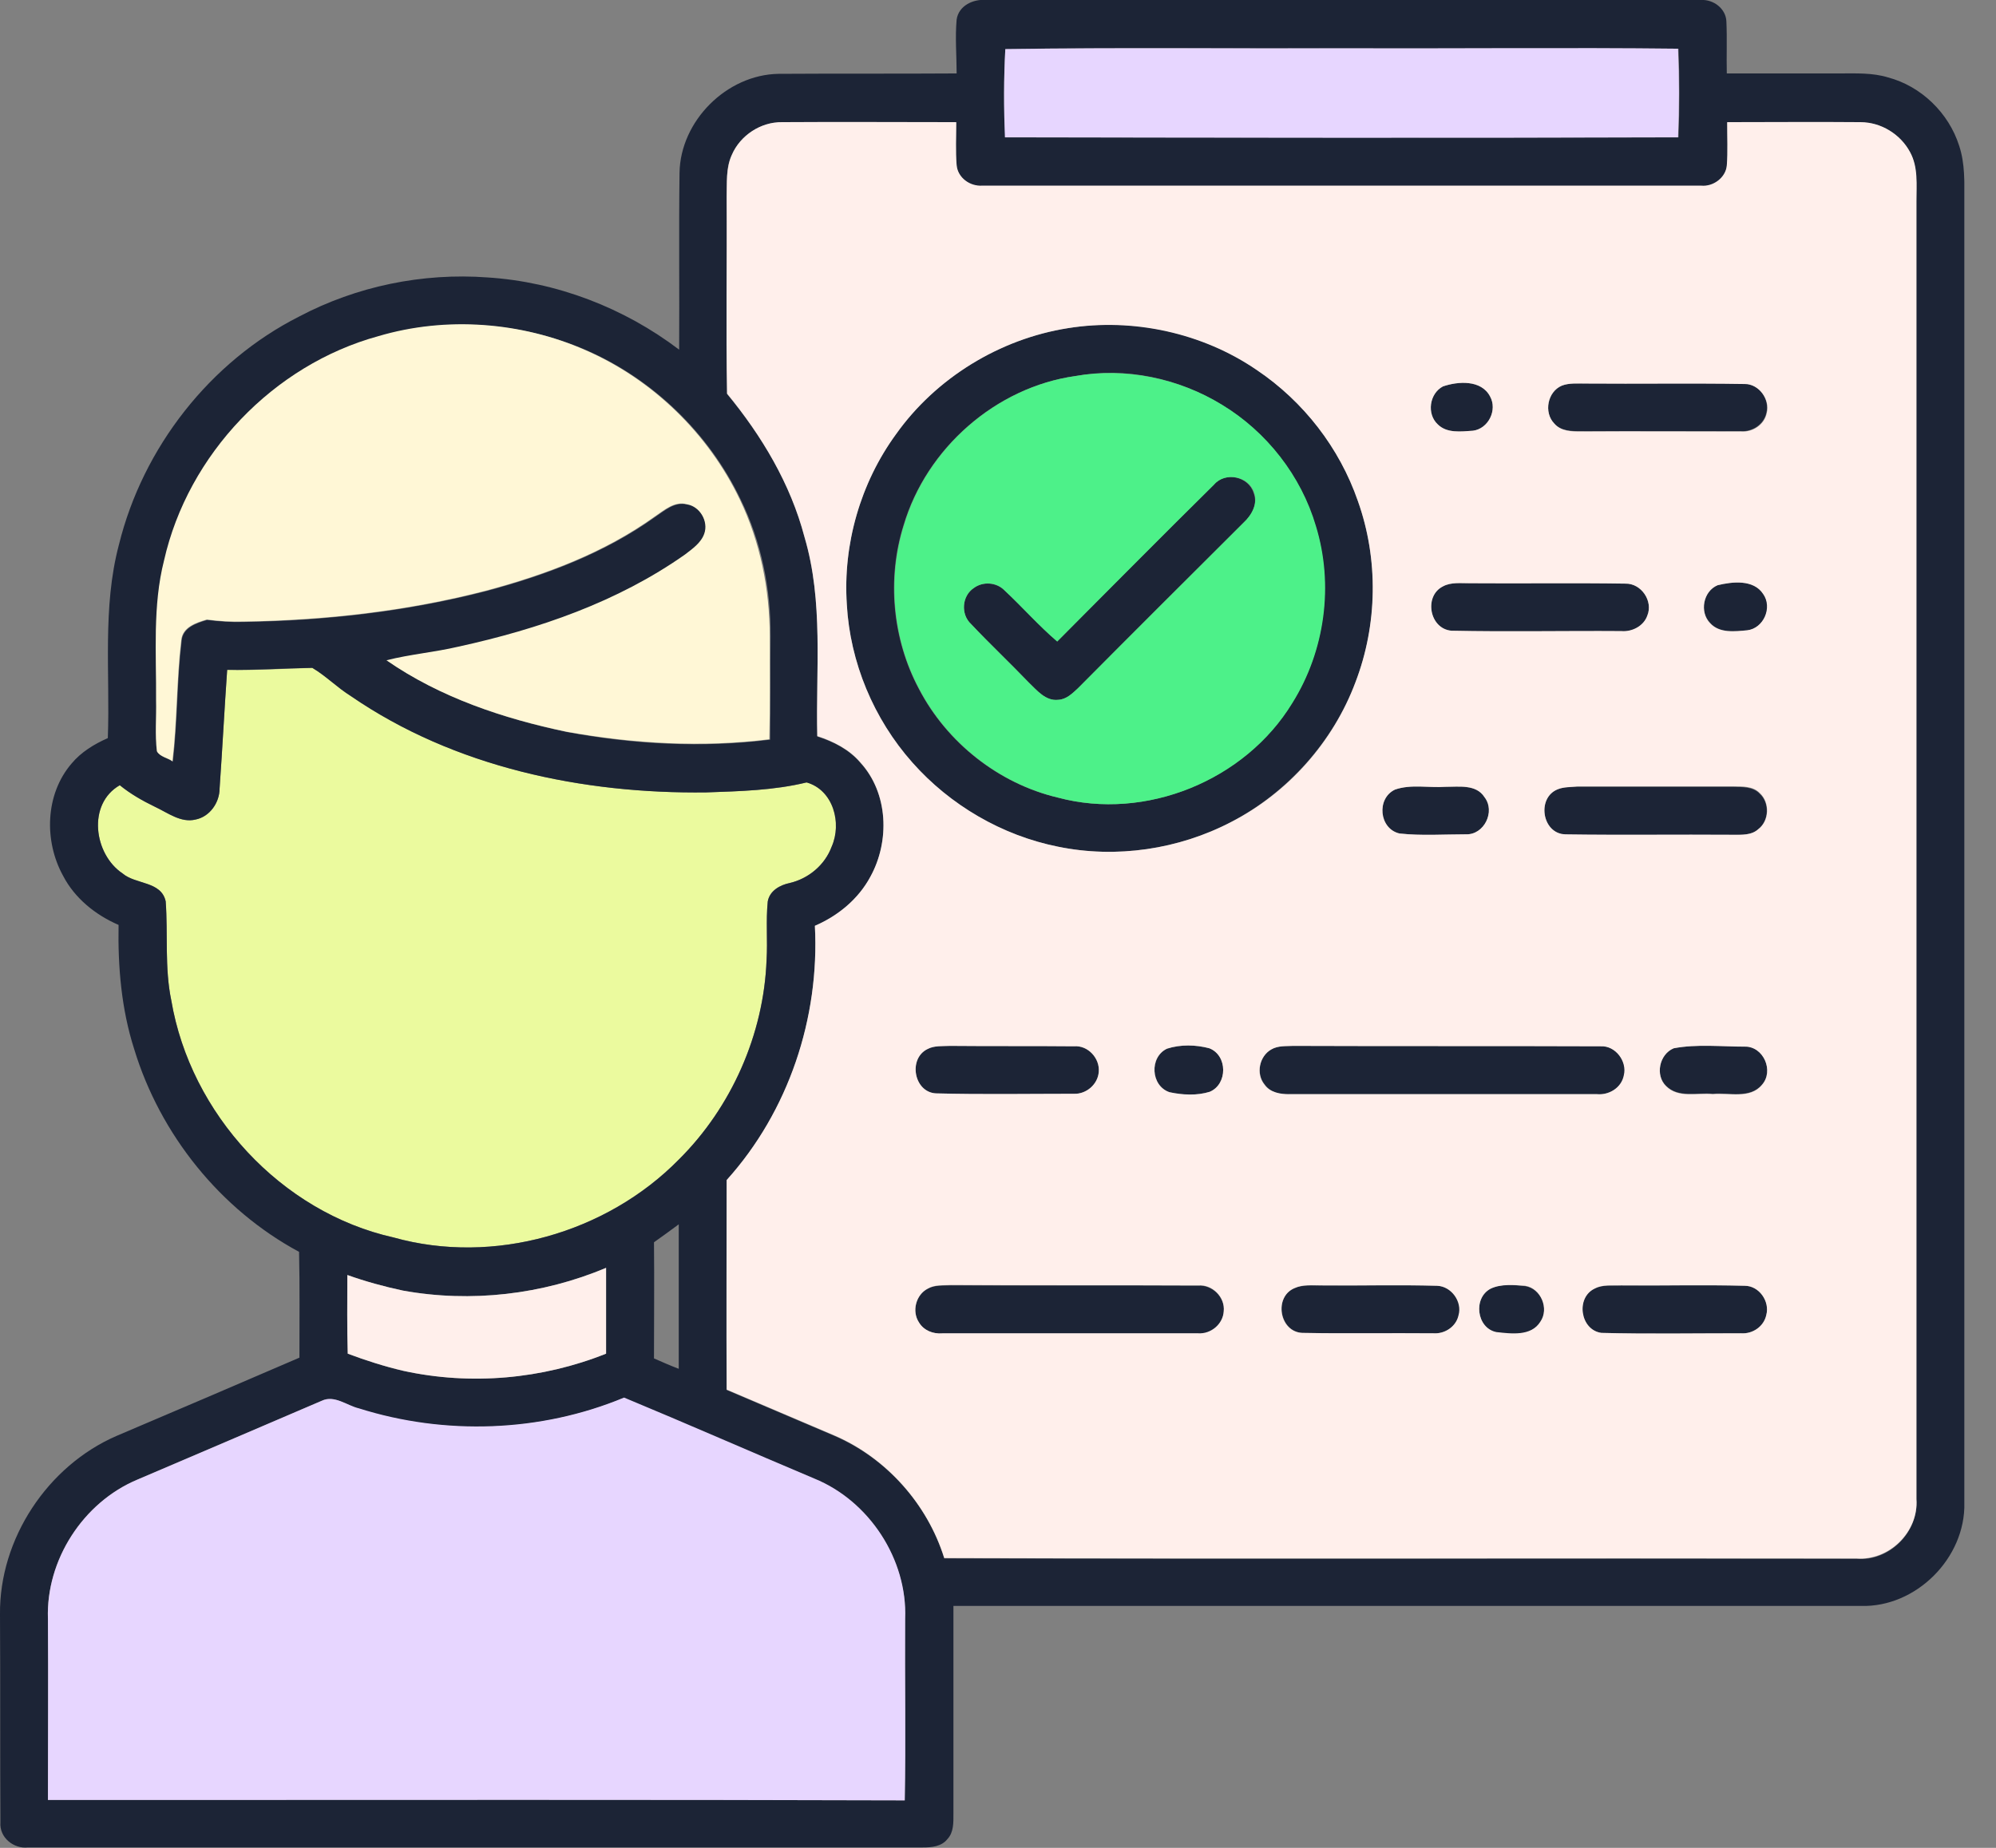 <svg width="54" height="50" viewBox="0 0 54 50" fill="none" xmlns="http://www.w3.org/2000/svg">
<rect x="0" y="0" width="54" height="50" fill="#808080" stroke="none"/>
<g clip-path="url(#clip0_2294_16369)">
<path d="M21.829 21.171C20.944 21.387 20.026 21.409 19.118 21.441C15.77 21.484 12.303 20.76 9.505 18.838C9.138 18.6 8.824 18.287 8.457 18.071C7.69 18.092 6.913 18.146 6.146 18.125C6.07 19.194 6.016 20.264 5.941 21.333C5.941 21.722 5.67 22.1 5.292 22.175C4.893 22.273 4.547 21.992 4.191 21.83C3.856 21.668 3.532 21.484 3.24 21.246C2.354 21.754 2.538 23.115 3.316 23.634C3.672 23.947 4.363 23.839 4.482 24.39C4.547 25.275 4.45 26.183 4.634 27.068C5.152 30.136 7.604 32.804 10.65 33.484C13.35 34.241 16.407 33.366 18.362 31.378C19.788 29.963 20.663 27.986 20.738 25.977C20.771 25.448 20.717 24.919 20.771 24.39C20.825 24.098 21.095 23.947 21.365 23.893C21.873 23.774 22.316 23.407 22.499 22.91C22.791 22.262 22.553 21.376 21.829 21.171Z" fill="#EBFA9E"/>
<path d="M25.881 0.529C25.935 0.151 26.334 -0.032 26.68 -7.44802e-06C33.128 -7.44802e-06 39.577 -7.44802e-06 46.014 -7.44802e-06C46.36 -0.022 46.695 0.238 46.706 0.583C46.727 1.048 46.706 1.523 46.717 1.987C47.743 1.987 48.758 1.987 49.784 1.987C50.216 1.987 50.659 1.966 51.08 2.095C51.977 2.333 52.722 3.057 53.003 3.943C53.165 4.429 53.144 4.936 53.144 5.444C53.144 17.185 53.144 28.926 53.144 40.667C53.176 42.158 51.837 43.498 50.346 43.454C42.158 43.454 33.982 43.454 25.794 43.454C25.794 45.334 25.794 47.213 25.794 49.082C25.794 49.309 25.805 49.579 25.632 49.762C25.47 49.968 25.2 49.989 24.962 49.989C16.894 49.989 8.825 49.989 0.756 49.989C0.368 50.032 -0.021 49.719 0.011 49.309C0 47.429 0.011 45.561 0 43.681C-0.021 41.64 1.286 39.663 3.154 38.853C4.807 38.151 6.449 37.449 8.101 36.736C8.101 35.785 8.112 34.824 8.091 33.873C5.963 32.728 4.332 30.698 3.63 28.386C3.284 27.306 3.187 26.161 3.208 25.027C2.582 24.757 2.02 24.303 1.707 23.698C1.188 22.759 1.221 21.495 1.934 20.663C2.193 20.35 2.549 20.134 2.917 19.972C2.981 18.222 2.765 16.44 3.219 14.733C3.867 12.108 5.682 9.786 8.091 8.566C9.646 7.745 11.428 7.377 13.189 7.507C15.057 7.626 16.883 8.328 18.374 9.462C18.384 7.863 18.363 6.265 18.384 4.677C18.406 3.273 19.659 2.02 21.063 1.998C22.672 1.987 24.271 1.998 25.881 1.987C25.881 1.512 25.837 1.015 25.881 0.529ZM27.198 1.329C27.155 2.128 27.155 2.927 27.198 3.716C33.269 3.716 39.339 3.727 45.41 3.716C45.442 2.916 45.442 2.117 45.41 1.318C42.45 1.285 39.48 1.318 36.52 1.307C33.409 1.318 30.298 1.275 27.198 1.329ZM19.799 4.191C19.627 4.547 19.67 4.958 19.659 5.347C19.67 7.118 19.648 8.89 19.67 10.661C20.61 11.795 21.387 13.091 21.765 14.539C22.284 16.289 22.068 18.125 22.111 19.929C22.554 20.069 22.975 20.285 23.277 20.642C24.034 21.462 24.077 22.77 23.547 23.731C23.223 24.336 22.672 24.8 22.046 25.059C22.176 27.555 21.333 30.082 19.659 31.94C19.659 33.83 19.659 35.721 19.659 37.611C20.631 38.021 21.603 38.442 22.575 38.853C23.98 39.458 25.092 40.7 25.546 42.169C33.776 42.191 41.996 42.169 50.227 42.18C51.113 42.255 51.912 41.456 51.847 40.57C51.847 28.872 51.847 17.174 51.847 5.466C51.837 5.012 51.891 4.537 51.675 4.126C51.426 3.64 50.886 3.305 50.335 3.316C49.136 3.305 47.926 3.316 46.727 3.316C46.717 3.705 46.749 4.105 46.717 4.493C46.684 4.828 46.349 5.066 46.025 5.033C39.544 5.033 33.053 5.033 26.572 5.033C26.248 5.066 25.913 4.817 25.881 4.483C25.848 4.094 25.87 3.705 25.87 3.316C24.304 3.316 22.727 3.305 21.16 3.316C20.588 3.294 20.026 3.662 19.799 4.191ZM10.251 9.106C7.41 9.883 5.099 12.303 4.45 15.176C4.137 16.407 4.245 17.693 4.234 18.957C4.245 19.421 4.202 19.886 4.256 20.339C4.342 20.49 4.548 20.512 4.677 20.609C4.807 19.518 4.785 18.427 4.915 17.336C4.947 16.98 5.315 16.861 5.606 16.775C5.941 16.818 6.265 16.84 6.6 16.829C8.803 16.796 11.007 16.548 13.146 15.997C14.766 15.565 16.354 14.971 17.726 13.988C17.985 13.815 18.255 13.567 18.59 13.653C18.946 13.707 19.184 14.117 19.065 14.452C18.978 14.701 18.741 14.863 18.546 15.014C16.721 16.299 14.582 17.034 12.422 17.509C11.774 17.66 11.115 17.714 10.478 17.876C11.925 18.881 13.643 19.453 15.349 19.81C17.153 20.145 19.011 20.242 20.836 20.015C20.847 19.075 20.836 18.146 20.847 17.218C20.858 15.943 20.599 14.658 20.037 13.513C19.184 11.73 17.672 10.261 15.857 9.473C14.107 8.717 12.076 8.566 10.251 9.106ZM6.146 18.125C6.071 19.194 6.017 20.264 5.941 21.333C5.941 21.722 5.671 22.1 5.293 22.175C4.893 22.273 4.537 21.992 4.191 21.83C3.856 21.668 3.532 21.484 3.241 21.247C2.355 21.754 2.539 23.115 3.316 23.634C3.673 23.936 4.364 23.839 4.483 24.39C4.548 25.275 4.45 26.183 4.634 27.069C5.153 30.136 7.604 32.804 10.65 33.485C13.351 34.241 16.408 33.366 18.363 31.378C19.789 29.963 20.663 27.987 20.739 25.977C20.771 25.448 20.718 24.919 20.771 24.39C20.826 24.098 21.106 23.947 21.366 23.893C21.873 23.774 22.316 23.407 22.5 22.91C22.781 22.273 22.543 21.376 21.819 21.171C20.933 21.387 20.015 21.409 19.108 21.441C15.76 21.484 12.292 20.76 9.495 18.838C9.127 18.611 8.814 18.287 8.447 18.071C7.691 18.082 6.913 18.136 6.146 18.125ZM17.693 33.614C17.704 34.662 17.693 35.71 17.693 36.757C17.92 36.855 18.136 36.952 18.363 37.038C18.363 35.731 18.363 34.435 18.363 33.128C18.147 33.29 17.92 33.452 17.693 33.614ZM10.899 34.921C10.391 34.813 9.884 34.673 9.398 34.5C9.398 35.213 9.387 35.915 9.408 36.628C9.894 36.811 10.402 36.973 10.91 37.092C12.735 37.492 14.669 37.319 16.397 36.628C16.397 35.85 16.397 35.083 16.397 34.306C14.68 35.029 12.746 35.256 10.899 34.921ZM8.706 37.902C7.043 38.615 5.379 39.328 3.705 40.041C2.247 40.657 1.242 42.212 1.296 43.8C1.307 45.431 1.296 47.073 1.296 48.704C2.161 48.704 3.025 48.704 3.889 48.704C10.748 48.704 17.617 48.693 24.476 48.715C24.509 47.073 24.476 45.442 24.487 43.8C24.541 42.191 23.504 40.624 22.024 40.019C20.307 39.296 18.59 38.54 16.872 37.827C14.615 38.767 12.022 38.853 9.7 38.118C9.376 38.032 9.041 37.74 8.706 37.902Z" fill="#1C2436"/>
<path d="M28.894 8.879C30.665 8.587 32.534 8.998 34.003 10.013C35.267 10.855 36.239 12.119 36.736 13.556C37.297 15.133 37.276 16.893 36.671 18.46C36.066 20.069 34.834 21.441 33.311 22.24C31.886 22.986 30.201 23.234 28.624 22.91C27.101 22.608 25.696 21.797 24.681 20.631C23.644 19.453 22.996 17.93 22.91 16.354C22.802 14.723 23.277 13.07 24.238 11.752C25.318 10.229 27.036 9.171 28.894 8.879ZM29.088 10.175C26.939 10.477 25.059 12.13 24.443 14.215C23.99 15.662 24.141 17.293 24.854 18.633C25.61 20.091 27.014 21.203 28.613 21.581C30.989 22.219 33.679 21.117 34.953 19.021C35.839 17.617 36.077 15.824 35.59 14.236C35.191 12.875 34.262 11.687 33.052 10.953C31.886 10.229 30.449 9.927 29.088 10.175Z" fill="#1C2436"/>
<path d="M39.037 10.456C39.447 10.315 40.074 10.272 40.311 10.726C40.517 11.093 40.268 11.611 39.847 11.655C39.534 11.676 39.145 11.73 38.896 11.482C38.594 11.201 38.67 10.65 39.037 10.456Z" fill="#1C2436"/>
<path d="M42.257 10.434C42.451 10.359 42.678 10.38 42.883 10.369C44.32 10.38 45.756 10.359 47.193 10.38C47.582 10.38 47.884 10.801 47.787 11.169C47.722 11.482 47.409 11.687 47.096 11.666C45.659 11.676 44.222 11.666 42.775 11.666C42.516 11.666 42.224 11.666 42.04 11.45C41.76 11.158 41.868 10.596 42.257 10.434Z" fill="#1C2436"/>
<path d="M32.836 13.113C33.139 12.757 33.776 12.886 33.916 13.34C34.035 13.642 33.862 13.945 33.646 14.139C32.145 15.63 30.654 17.12 29.164 18.622C29.012 18.762 28.851 18.924 28.634 18.935C28.289 18.978 28.051 18.676 27.824 18.46C27.317 17.93 26.777 17.423 26.269 16.883C25.988 16.623 26.02 16.127 26.345 15.911C26.593 15.727 26.96 15.759 27.176 15.975C27.662 16.429 28.105 16.926 28.602 17.358C29.995 15.943 31.41 14.528 32.836 13.113Z" fill="#1C2436"/>
<path d="M39.037 15.867C39.253 15.748 39.523 15.792 39.761 15.781C41.165 15.792 42.569 15.77 43.973 15.792C44.405 15.781 44.73 16.267 44.567 16.656C44.47 16.947 44.157 17.11 43.865 17.077C42.331 17.066 40.798 17.099 39.264 17.066C38.67 17.012 38.508 16.127 39.037 15.867Z" fill="#1C2436"/>
<path d="M46.468 15.835C46.868 15.738 47.44 15.673 47.711 16.073C47.97 16.44 47.721 17.002 47.278 17.055C46.944 17.077 46.522 17.142 46.274 16.861C45.971 16.559 46.079 15.997 46.468 15.835Z" fill="#1C2436"/>
<path d="M37.74 21.365C38.172 21.214 38.658 21.322 39.112 21.29C39.468 21.3 39.933 21.214 40.171 21.57C40.473 21.959 40.149 22.597 39.663 22.575C39.069 22.575 38.464 22.618 37.87 22.553C37.308 22.435 37.233 21.603 37.74 21.365Z" fill="#1C2436"/>
<path d="M42.147 21.355C42.309 21.29 42.492 21.3 42.665 21.29C44.069 21.29 45.474 21.29 46.878 21.29C47.126 21.3 47.418 21.279 47.602 21.473C47.882 21.722 47.861 22.219 47.558 22.445C47.364 22.608 47.105 22.586 46.878 22.597C45.366 22.586 43.853 22.608 42.341 22.586C41.715 22.553 41.564 21.581 42.147 21.355Z" fill="#1C2436"/>
<path d="M25.092 28.386C25.275 28.278 25.502 28.311 25.707 28.3C26.831 28.311 27.943 28.3 29.056 28.311C29.423 28.278 29.758 28.635 29.726 29.002C29.704 29.337 29.391 29.618 29.056 29.596C27.814 29.596 26.561 29.618 25.319 29.585C24.724 29.553 24.562 28.645 25.092 28.386Z" fill="#1C2436"/>
<path d="M31.573 28.375C31.941 28.257 32.351 28.267 32.718 28.365C33.215 28.559 33.215 29.337 32.729 29.542C32.383 29.65 31.984 29.639 31.638 29.553C31.131 29.38 31.098 28.602 31.573 28.375Z" fill="#1C2436"/>
<path d="M34.393 28.397C34.577 28.289 34.793 28.311 34.998 28.3C37.774 28.311 40.55 28.3 43.315 28.311C43.715 28.289 44.039 28.71 43.941 29.099C43.877 29.423 43.542 29.628 43.218 29.607C40.442 29.607 37.666 29.607 34.89 29.607C34.641 29.618 34.371 29.564 34.22 29.348C33.972 29.056 34.069 28.581 34.393 28.397Z" fill="#1C2436"/>
<path d="M45.28 28.365C45.907 28.246 46.566 28.321 47.203 28.311C47.711 28.311 48.002 28.98 47.667 29.348C47.343 29.736 46.782 29.553 46.339 29.596C45.917 29.553 45.41 29.715 45.075 29.38C44.773 29.088 44.891 28.527 45.28 28.365Z" fill="#1C2436"/>
<path d="M25.103 34.867C25.287 34.77 25.513 34.791 25.719 34.781C27.954 34.791 30.18 34.781 32.416 34.791C32.794 34.759 33.15 35.105 33.107 35.494C33.085 35.839 32.761 36.12 32.416 36.088C30.104 36.088 27.793 36.088 25.492 36.088C25.254 36.099 24.995 36.001 24.865 35.796C24.66 35.483 24.779 35.029 25.103 34.867Z" fill="#1C2436"/>
<path d="M35.019 34.856C35.245 34.759 35.505 34.791 35.753 34.781C36.801 34.791 37.838 34.77 38.886 34.791C39.274 34.802 39.577 35.224 39.469 35.591C39.404 35.893 39.091 36.099 38.788 36.077C37.6 36.077 36.423 36.088 35.235 36.066C34.619 36.034 34.457 35.094 35.019 34.856Z" fill="#1C2436"/>
<path d="M40.332 34.867C40.613 34.727 40.959 34.77 41.261 34.802C41.693 34.867 41.92 35.418 41.672 35.775C41.423 36.174 40.883 36.099 40.484 36.055C39.944 35.937 39.846 35.116 40.332 34.867Z" fill="#1C2436"/>
<path d="M43.141 34.867C43.357 34.759 43.616 34.791 43.854 34.781C44.966 34.791 46.09 34.77 47.202 34.791C47.591 34.791 47.893 35.213 47.785 35.58C47.721 35.893 47.407 36.099 47.105 36.077C45.852 36.066 44.588 36.099 43.324 36.066C42.752 35.99 42.611 35.115 43.141 34.867Z" fill="#1C2436"/>
<path d="M27.198 1.329C30.298 1.285 33.409 1.318 36.509 1.307C39.468 1.318 42.439 1.285 45.398 1.318C45.431 2.117 45.431 2.916 45.398 3.716C39.328 3.737 33.258 3.727 27.187 3.716C27.155 2.916 27.155 2.128 27.198 1.329Z" fill="#E7D6FF"/>
<path d="M19.799 4.191C20.026 3.662 20.588 3.294 21.16 3.305C22.727 3.294 24.293 3.305 25.87 3.305C25.87 3.694 25.848 4.083 25.881 4.472C25.913 4.807 26.237 5.044 26.572 5.023C33.053 5.023 39.545 5.023 46.026 5.023C46.349 5.055 46.684 4.807 46.717 4.483C46.749 4.094 46.728 3.694 46.728 3.305C47.926 3.305 49.136 3.294 50.335 3.305C50.886 3.305 51.415 3.629 51.675 4.115C51.901 4.526 51.847 5.001 51.847 5.455C51.847 17.153 51.847 28.861 51.847 40.559C51.912 41.445 51.113 42.234 50.227 42.169C42.007 42.158 33.777 42.18 25.546 42.158C25.092 40.7 23.98 39.447 22.576 38.842C21.603 38.432 20.631 38.01 19.659 37.6C19.648 35.71 19.659 33.819 19.659 31.929C21.333 30.071 22.176 27.544 22.046 25.049C22.673 24.779 23.224 24.325 23.548 23.72C24.077 22.759 24.034 21.462 23.278 20.631C22.975 20.274 22.543 20.058 22.111 19.918C22.068 18.125 22.284 16.278 21.765 14.528C21.387 13.091 20.61 11.795 19.67 10.65C19.637 8.879 19.67 7.107 19.659 5.336C19.67 4.958 19.637 4.547 19.799 4.191ZM28.894 8.879C27.047 9.17 25.319 10.229 24.239 11.752C23.278 13.07 22.802 14.733 22.91 16.353C22.997 17.92 23.634 19.453 24.682 20.631C25.708 21.787 27.112 22.607 28.624 22.91C30.201 23.234 31.886 22.985 33.312 22.24C34.846 21.452 36.066 20.08 36.671 18.46C37.266 16.904 37.298 15.133 36.736 13.556C36.239 12.119 35.267 10.866 34.003 10.013C32.534 9.008 30.655 8.598 28.894 8.879ZM39.037 10.456C38.67 10.65 38.594 11.201 38.897 11.482C39.145 11.73 39.523 11.676 39.847 11.655C40.268 11.601 40.517 11.093 40.312 10.726C40.074 10.272 39.447 10.315 39.037 10.456ZM42.256 10.434C41.867 10.596 41.759 11.158 42.05 11.46C42.234 11.676 42.526 11.676 42.785 11.676C44.222 11.666 45.658 11.676 47.106 11.676C47.419 11.698 47.732 11.493 47.797 11.18C47.894 10.812 47.592 10.391 47.203 10.391C45.766 10.369 44.33 10.391 42.893 10.38C42.677 10.38 42.45 10.359 42.256 10.434ZM39.037 15.867C38.519 16.127 38.67 17.012 39.264 17.066C40.798 17.099 42.331 17.066 43.865 17.077C44.157 17.099 44.47 16.937 44.567 16.656C44.729 16.267 44.405 15.781 43.973 15.792C42.569 15.77 41.165 15.792 39.761 15.781C39.512 15.781 39.253 15.748 39.037 15.867ZM46.468 15.835C46.08 15.997 45.971 16.559 46.263 16.861C46.522 17.142 46.933 17.088 47.268 17.055C47.711 17.002 47.959 16.44 47.7 16.073C47.441 15.673 46.868 15.738 46.468 15.835ZM37.741 21.365C37.233 21.603 37.309 22.424 37.86 22.553C38.454 22.618 39.059 22.575 39.653 22.575C40.15 22.597 40.463 21.959 40.16 21.57C39.934 21.214 39.469 21.29 39.102 21.29C38.659 21.322 38.173 21.214 37.741 21.365ZM42.148 21.355C41.565 21.581 41.716 22.564 42.353 22.575C43.865 22.597 45.377 22.575 46.89 22.586C47.116 22.586 47.386 22.607 47.57 22.435C47.873 22.208 47.883 21.711 47.613 21.462C47.43 21.268 47.138 21.279 46.89 21.279C45.485 21.279 44.081 21.279 42.677 21.279C42.493 21.3 42.31 21.29 42.148 21.355ZM25.092 28.386C24.563 28.645 24.725 29.553 25.319 29.585C26.561 29.618 27.814 29.596 29.056 29.596C29.391 29.607 29.704 29.337 29.726 29.002C29.759 28.635 29.434 28.278 29.056 28.311C27.933 28.3 26.82 28.311 25.708 28.3C25.503 28.311 25.276 28.289 25.092 28.386ZM31.573 28.375C31.087 28.602 31.13 29.38 31.638 29.553C31.994 29.628 32.383 29.65 32.729 29.542C33.215 29.337 33.215 28.559 32.718 28.365C32.351 28.267 31.94 28.257 31.573 28.375ZM34.392 28.397C34.068 28.581 33.971 29.056 34.209 29.348C34.36 29.564 34.641 29.607 34.878 29.607C37.654 29.607 40.43 29.607 43.206 29.607C43.53 29.639 43.865 29.434 43.93 29.099C44.027 28.721 43.703 28.289 43.303 28.311C40.528 28.3 37.762 28.311 34.986 28.3C34.792 28.311 34.576 28.289 34.392 28.397ZM45.28 28.365C44.891 28.527 44.773 29.099 45.075 29.391C45.41 29.726 45.917 29.564 46.339 29.607C46.771 29.564 47.343 29.747 47.667 29.358C48.002 28.98 47.711 28.311 47.203 28.321C46.566 28.321 45.907 28.246 45.28 28.365ZM25.103 34.867C24.779 35.029 24.66 35.483 24.865 35.785C24.995 36.001 25.244 36.099 25.492 36.077C27.803 36.077 30.104 36.077 32.416 36.077C32.761 36.099 33.085 35.828 33.107 35.483C33.15 35.094 32.794 34.748 32.416 34.781C30.18 34.77 27.955 34.781 25.719 34.77C25.503 34.781 25.287 34.759 25.103 34.867ZM35.019 34.856C34.457 35.094 34.608 36.034 35.224 36.066C36.412 36.088 37.59 36.066 38.778 36.077C39.091 36.099 39.393 35.893 39.458 35.591C39.566 35.224 39.264 34.802 38.875 34.791C37.827 34.759 36.79 34.791 35.742 34.781C35.505 34.781 35.246 34.748 35.019 34.856ZM40.333 34.867C39.847 35.115 39.944 35.937 40.484 36.044C40.884 36.088 41.424 36.163 41.672 35.764C41.921 35.407 41.683 34.856 41.262 34.791C40.96 34.77 40.614 34.737 40.333 34.867ZM43.142 34.867C42.623 35.115 42.753 35.99 43.325 36.066C44.578 36.099 45.842 36.077 47.106 36.077C47.419 36.099 47.721 35.893 47.786 35.58C47.883 35.213 47.592 34.791 47.203 34.791C46.09 34.759 44.967 34.791 43.854 34.781C43.617 34.791 43.358 34.748 43.142 34.867Z" fill="#FFEFEB"/>
<path d="M20.824 17.218C20.824 15.943 20.565 14.658 20.014 13.513C19.161 11.73 17.649 10.261 15.834 9.473C14.095 8.706 12.064 8.555 10.239 9.095C7.398 9.872 5.087 12.292 4.438 15.165C4.125 16.397 4.233 17.682 4.222 18.946C4.233 19.41 4.19 19.875 4.244 20.328C4.33 20.48 4.536 20.501 4.665 20.598C4.795 19.507 4.773 18.416 4.903 17.326C4.935 16.969 5.303 16.85 5.594 16.764C5.929 16.807 6.264 16.829 6.588 16.818C8.791 16.785 11.006 16.537 13.134 15.986C14.754 15.554 16.342 14.96 17.713 13.977C17.973 13.804 18.243 13.556 18.578 13.642C18.934 13.696 19.172 14.107 19.053 14.441C18.966 14.69 18.729 14.852 18.534 15.003C16.709 16.289 14.57 17.023 12.399 17.498C11.751 17.65 11.092 17.704 10.455 17.866C11.902 18.87 13.62 19.443 15.326 19.799C17.13 20.123 18.988 20.231 20.814 20.004C20.835 19.086 20.824 18.146 20.824 17.218Z" fill="#FFF7D6"/>
<path d="M35.602 14.236C35.202 12.875 34.273 11.687 33.063 10.953C31.897 10.24 30.45 9.937 29.099 10.175C26.95 10.477 25.07 12.13 24.455 14.215C24.001 15.662 24.152 17.293 24.865 18.633C25.621 20.091 27.026 21.203 28.624 21.581C31 22.219 33.69 21.117 34.965 19.021C35.85 17.606 36.088 15.824 35.602 14.236ZM33.647 14.139C32.156 15.63 30.655 17.12 29.164 18.622C29.013 18.762 28.851 18.924 28.635 18.935C28.289 18.978 28.052 18.676 27.825 18.46C27.317 17.93 26.777 17.423 26.269 16.883C25.989 16.623 26.021 16.127 26.345 15.911C26.593 15.727 26.961 15.748 27.177 15.975C27.663 16.429 28.095 16.926 28.602 17.358C30.017 15.943 31.422 14.517 32.847 13.113C33.15 12.757 33.787 12.886 33.928 13.329C34.036 13.631 33.863 13.934 33.647 14.139Z" fill="#4DF189"/>
<path d="M10.899 34.921C10.391 34.813 9.883 34.673 9.397 34.5C9.397 35.213 9.386 35.915 9.408 36.628C9.894 36.811 10.402 36.973 10.909 37.092C12.735 37.492 14.668 37.319 16.397 36.628C16.397 35.85 16.397 35.083 16.397 34.306C14.679 35.029 12.746 35.256 10.899 34.921Z" fill="#FFEFEB"/>
<path d="M22.036 40.009C20.318 39.285 18.601 38.529 16.884 37.816C14.626 38.756 12.034 38.842 9.711 38.108C9.387 38.032 9.052 37.74 8.707 37.902C7.043 38.615 5.38 39.328 3.706 40.041C2.248 40.657 1.243 42.212 1.297 43.8C1.308 45.431 1.297 47.073 1.297 48.704C2.161 48.704 3.025 48.704 3.889 48.704C10.748 48.704 17.618 48.693 24.477 48.715C24.509 47.073 24.477 45.442 24.488 43.8C24.553 42.191 23.516 40.614 22.036 40.009Z" fill="#E7D6FF"/>
</g>
<defs>
<clipPath id="clip0_2294_16369">
<rect width="53.143" height="50" fill="white"/>
</clipPath>
</defs>
</svg>

